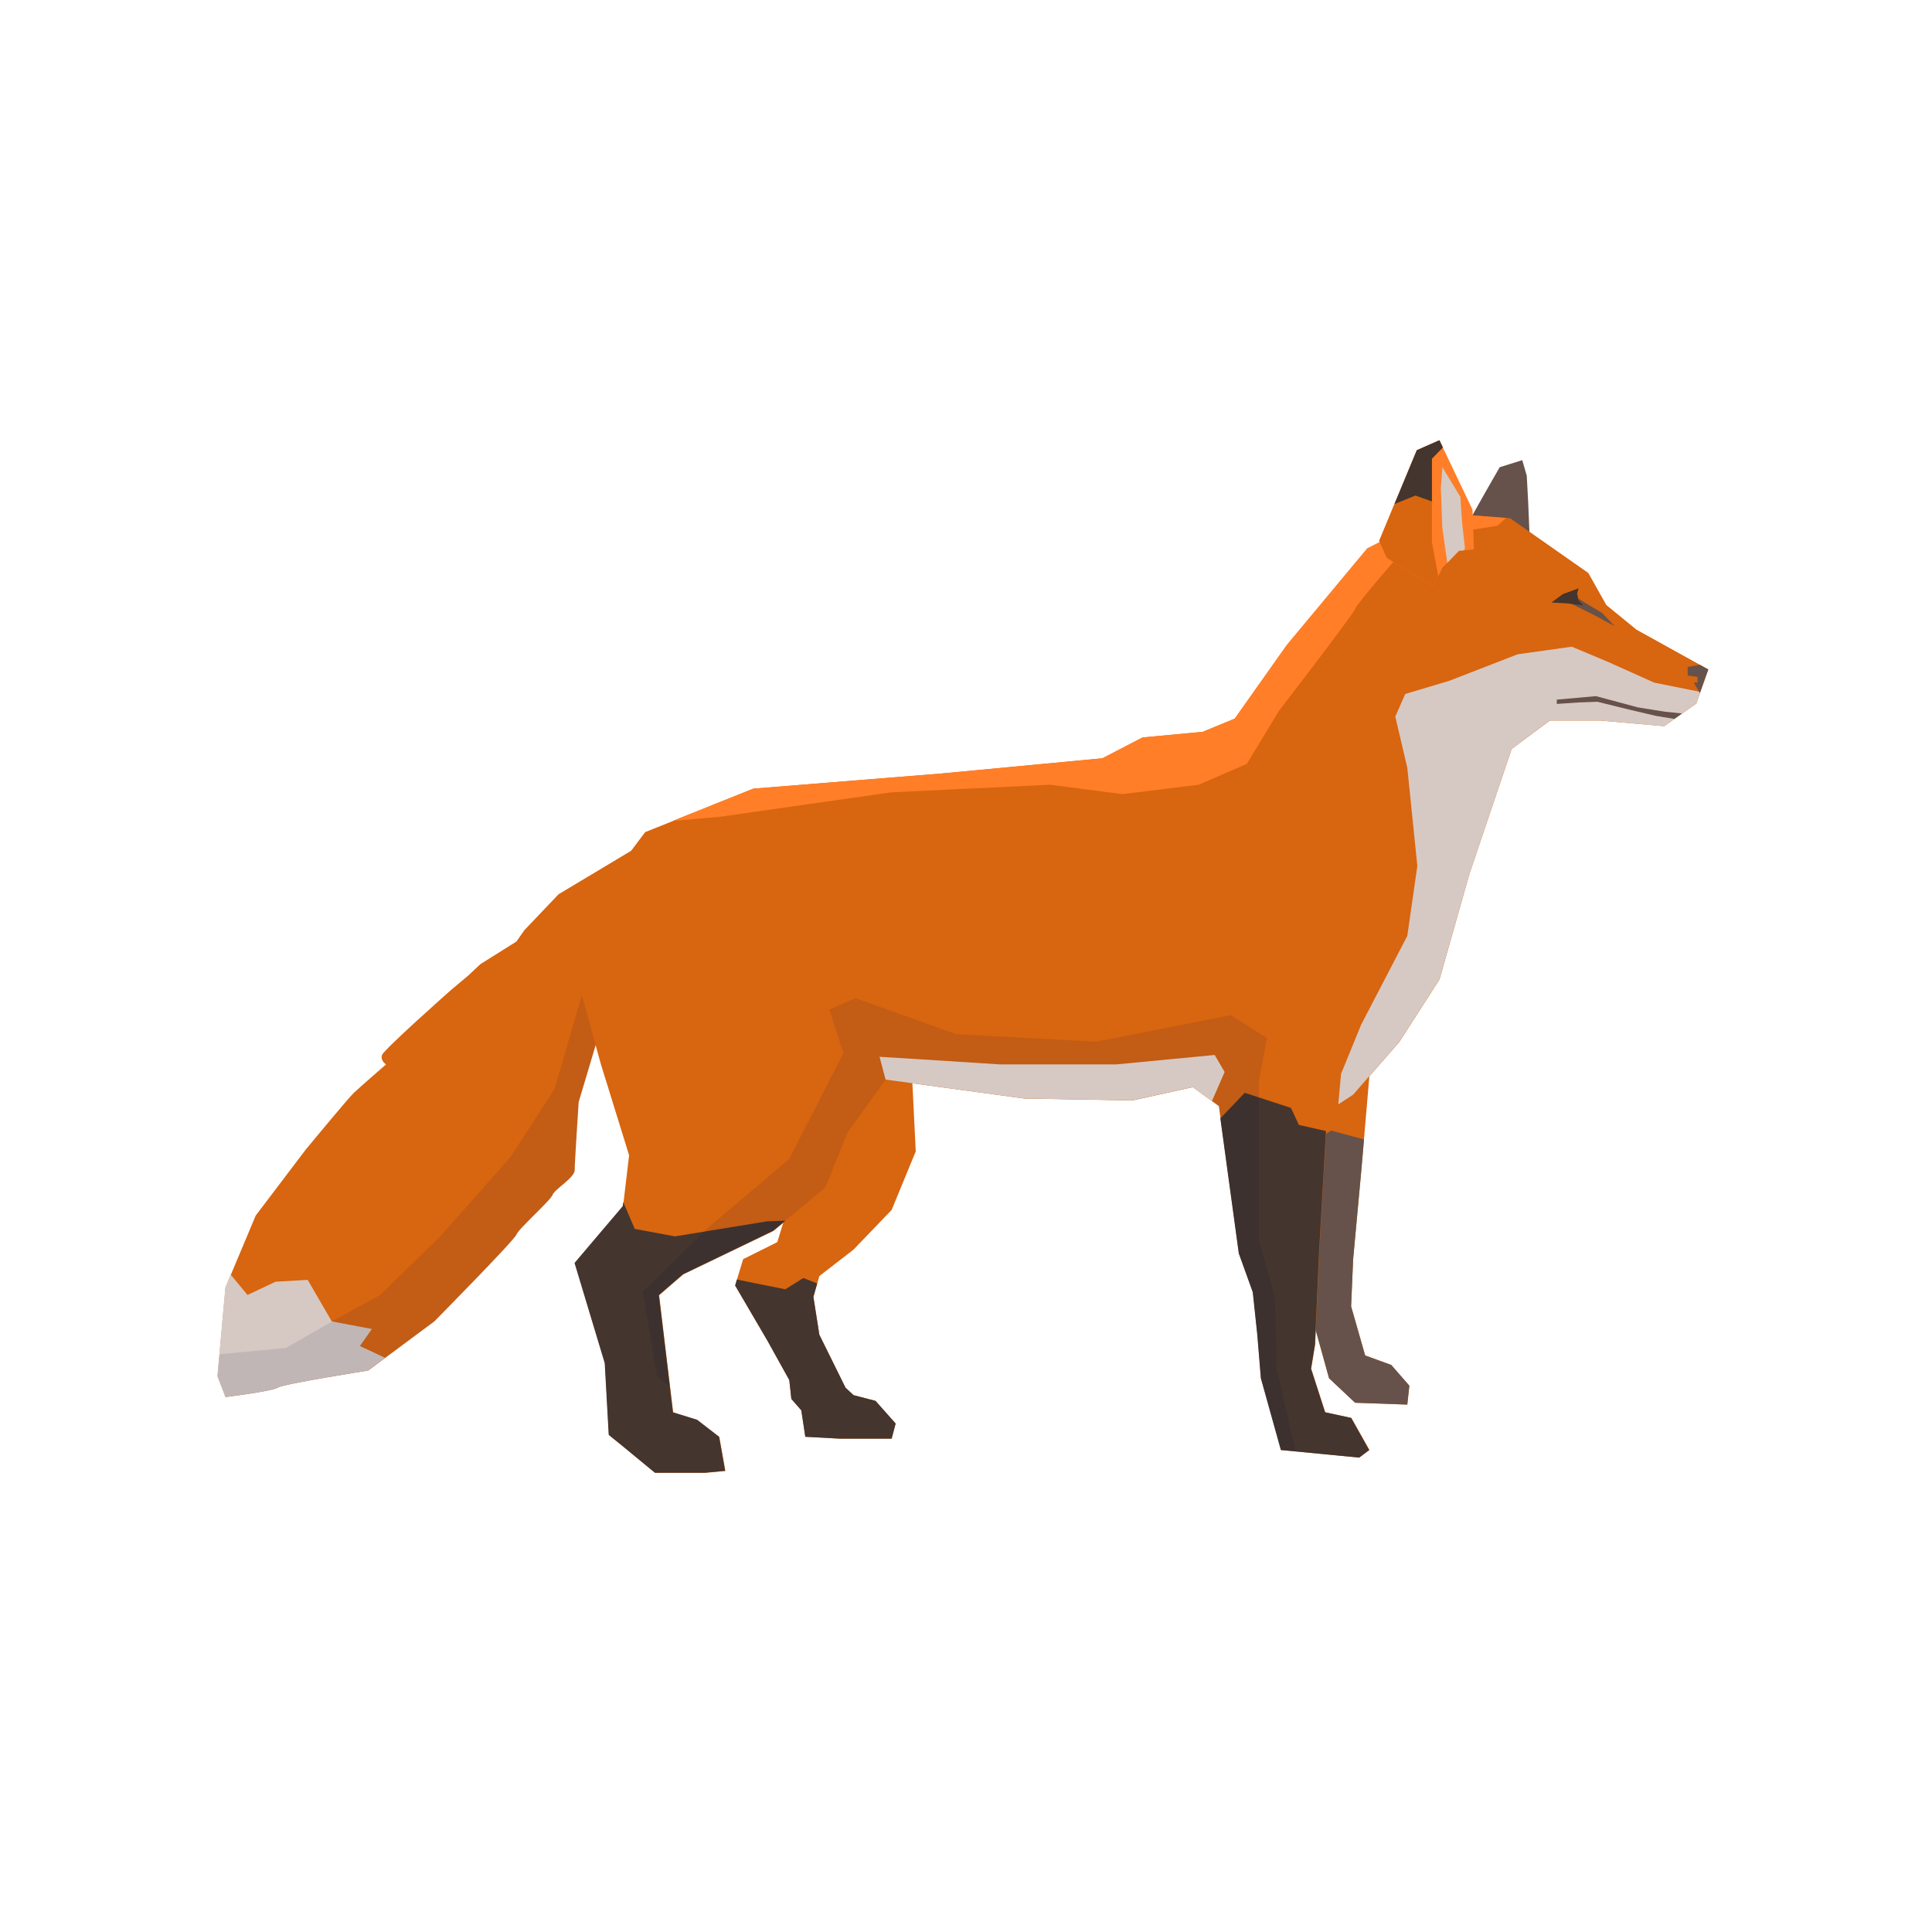 <svg width="400" height="400" viewBox="0 0 400 400" fill="none" xmlns="http://www.w3.org/2000/svg">
<path d="M133.924 174.193L115.642 185.149L108.572 192.58L106.916 194.937L99.442 199.63L96.957 201.965L93.22 205.108C93.22 205.108 79.504 217.253 79.1 218.421C78.676 219.588 79.929 220.374 79.929 220.374C79.929 220.374 74.535 225.066 73.283 226.234C72.051 227.402 63.325 237.976 63.325 237.976L52.942 251.671L46.699 266.534L45.043 284.922L46.699 289.232C46.699 289.232 56.254 288.064 57.507 287.279C58.76 286.493 76.213 283.754 76.213 283.754L89.908 273.584C89.908 273.584 106.533 256.746 106.937 255.578C107.362 254.389 114.007 248.529 114.411 247.361C114.835 246.193 118.976 243.836 118.976 242.265C118.976 240.694 119.804 228.167 119.804 228.167L123.541 215.639C123.541 215.639 129.359 206.233 129.359 204.683C129.359 203.175 133.924 174.193 133.924 174.193Z" fill="#D8650F"/>
<path d="M74.514 278.68L76.998 275.155L68.696 273.584L63.706 264.984L57.06 265.367L51.242 268.106L47.76 263.902L46.656 266.534L45 284.922L46.656 289.232C46.656 289.232 56.211 288.065 57.464 287.279C58.716 286.493 76.17 283.754 76.17 283.754L79.716 281.121L74.514 278.68Z" fill="#D6C9C3"/>
<path d="M304.253 107.882C304.571 106.99 310.495 96.735 310.495 96.735L315.167 95.27L316.101 98.497L316.398 104.081L316.717 111.704L304.253 107.882Z" fill="#66524A"/>
<path d="M130.165 198.674L121.884 201.2L114.835 225.448L105.705 239.547L91.16 255.981L78.696 268.126L68.738 273.604L59.183 279.083L45.488 280.378L45.063 284.964L46.72 289.274C46.72 289.274 56.274 288.107 57.527 287.321C58.78 286.535 76.233 283.796 76.233 283.796L89.929 273.626C89.929 273.626 106.554 256.788 106.957 255.62C107.382 254.431 114.028 248.571 114.431 247.403C114.856 246.235 118.996 243.878 118.996 242.307C118.996 240.736 119.824 228.209 119.824 228.209L123.561 215.681C123.561 215.681 129.379 206.275 129.379 204.725C129.358 204.3 129.676 201.922 130.165 198.674Z" fill="#000F45" fill-opacity="0.1"/>
<path d="M188.768 221.541L189.596 238.379L184.606 250.503L176.708 258.72L169.637 264.198L168.406 268.509L169.637 276.344L175.052 287.3L176.708 288.85L181.273 290.039L185.435 294.731L184.606 297.852H173.799L166.728 297.47L165.9 291.992L163.841 289.635L163.416 285.728L158.851 277.511L152.205 266.152L153.861 260.695L160.932 257.17L165.497 242.286L169.637 214.11L188.768 221.541Z" fill="#D8650F"/>
<path d="M176.708 288.85L175.052 287.3L169.637 276.344L168.406 268.509L169.191 265.727L166.325 264.602L162.588 266.938L156.77 265.77L152.566 264.92L152.205 266.152L158.851 277.512L163.416 285.729L163.841 289.636L165.9 291.992L166.728 297.471L173.799 297.853H184.606L185.435 294.731L181.273 290.039L176.708 288.85Z" fill="#44352E"/>
<path d="M283.891 218.42L281.811 242.69L280.154 260.695L279.73 270.462L282.638 280.633L288.053 282.607L291.79 286.896L291.365 290.803L280.558 290.421L275.165 285.346L270.175 267.341V222.327L283.891 218.42Z" fill="#D8650F"/>
<path d="M291.79 286.897L288.053 282.608L282.638 280.633L279.73 270.462L280.154 260.695L281.811 242.69L282.405 235.916L275.589 234.069L270.175 237.636V267.341L275.165 285.347L280.558 290.421L291.365 290.804L291.79 286.897Z" fill="#66524A"/>
<path d="M353.683 138.606L351.199 145.655L344.553 150.348L331.261 149.18H320.879L312.98 155.062L304.253 180.881L298.032 202.793L289.73 215.703L280.175 226.659L274.782 230.184L273.126 259.527L272.298 278.319L271.47 283.393L274.379 292.396L279.793 293.564L283.53 300.21L281.449 301.781L265.248 300.21L261.087 285.347L260.365 276.344L259.431 267.553L256.522 259.527L252.36 229.016L246.967 225.088L234.503 227.827L212.081 227.444L183.417 223.538L175.518 234.494L170.953 245.854L160.146 254.856L141.461 263.859L136.471 268.169L139.38 292.438L144.37 293.988L148.935 297.513L150.187 304.541L146.026 304.945H135.643L128.997 299.467L126.088 297.11L125.26 282.247L119.018 261.502L128.997 249.76L130.25 239.186L124.432 220.416L119.442 202.411C119.442 202.411 122.351 188.334 122.776 187.145C123.2 185.977 133.583 172.282 133.583 172.282L156.027 163.279L195.074 160.136L228.303 156.994L236.605 152.684L249.069 151.516L255.715 148.777L266.522 133.51L283.148 113.551L297.692 106.12L312.64 107.288L328.841 118.626L332.578 125.272L338.82 130.368L353.683 138.606Z" fill="#D8650F"/>
<path d="M279.729 293.563L274.336 292.396L271.427 283.372L272.255 278.297L273.083 259.506L274.527 234.175L268.922 232.901L267.265 229.376L257.711 226.255L252.657 231.542L256.479 259.506L259.367 267.532L260.301 276.344L261.044 285.346L265.185 300.209L281.385 301.78L283.466 300.209L279.729 293.563Z" fill="#44352E"/>
<path d="M160.082 254.814L162.588 252.733L158.851 252.86L139.741 255.981L131.418 254.432L129.04 248.89L128.934 249.718L118.954 261.481L125.197 282.204L126.025 297.067L128.934 299.424L135.579 304.902H145.962L150.124 304.52L148.871 297.471L144.306 293.946L139.316 292.396L136.408 268.127L141.397 263.816L160.082 254.814Z" fill="#44352E"/>
<path d="M342.472 141.324L332.918 137.035L325.422 133.892L314.211 135.463L300.092 140.942L290.94 143.681L288.881 148.373L291.365 158.947L293.446 179.288L291.365 193.769L281.81 212.157L277.649 222.327L277.075 228.655L280.154 226.637L289.709 215.681L298.011 202.772L304.253 180.859L312.98 155.04L320.857 149.159H331.24L344.532 150.348L351.178 145.634L352.027 143.256L342.472 141.324Z" fill="#D6C9C3"/>
<path d="M267.265 296.281L264.356 283.372L263.953 268.509L260.619 256.767V223.898L262.297 214.896L254.802 210.203L226.965 215.681L197.898 214.11L177.132 206.678L171.717 209.035L174.626 218.038L163.415 239.95L146.79 254.028L133.095 267.341L136.004 284.943L138.679 287.087L136.407 268.126L141.397 263.816L160.082 254.813L170.889 245.811L175.454 234.472L183.353 223.516L212.017 227.423L234.439 227.805L246.924 225.066L252.317 228.994L256.479 259.506L259.367 267.532L260.301 276.344L261.044 285.346L265.184 300.209L268.263 300.507L267.265 296.281Z" fill="#000F45" fill-opacity="0.1"/>
<path d="M302.576 110.027L310.05 108.859C310.05 108.859 310.835 108.179 311.812 107.245L297.586 106.12L283.042 113.551L266.416 133.51L255.609 148.777L248.963 151.516L236.499 152.684L228.197 156.994L194.968 160.136L155.92 163.279L139.231 169.967L148.85 169.139L184.585 164.043L217.411 162.472L232.38 164.425L248.177 162.472L258.136 158.162L264.781 147.206C264.781 147.206 280.154 127.247 280.557 126.079C280.961 124.911 290.537 113.955 290.537 113.955L302.576 110.027Z" fill="#FF7E27"/>
<path d="M323.257 123.977L329.945 127.289L334.319 129.646L331.665 126.886L325.89 123.425L323.257 123.977Z" fill="#66524A"/>
<path d="M253.549 221.945L251.49 218.42L231.127 220.374H207.028L188.768 219.206L182.101 218.803L183.353 223.516L212.018 227.423L234.44 227.805L246.925 225.066L250.916 227.975L253.549 221.945Z" fill="#D6C9C3"/>
<path d="M298.011 91.151L293.339 93.21L285.547 111.98L287.118 115.505L296.758 121.386L298.626 117.564L302.066 114.04L305.166 113.742L304.869 105.525L298.011 91.151Z" fill="#FF7E27"/>
<path d="M296.461 94.972L298.733 92.637L298.011 91.151L293.339 93.21L285.547 111.98L287.118 115.505L296.758 121.386L297.777 119.327L296.461 112.277V102.298V94.972Z" fill="#D8650F"/>
<path d="M302.683 107.882L302.364 102.892L298.627 96.735L298.309 101.13L298.627 109.347L299.646 116.524L302.067 114.039L303.128 113.933L303.298 113.445L302.683 107.882Z" fill="#D6C9C3"/>
<path d="M298.011 91.151L293.34 93.21L288.711 104.357L293.042 102.595L296.461 103.805V102.298V94.972L298.733 92.637L298.011 91.151Z" fill="#44352E"/>
<path d="M348.248 147.715L344.744 147.354L339.139 146.462L330.412 144.127L322.322 144.848V145.74L326.675 145.443L330.731 145.294L337.27 146.908L342.876 148.225L346.655 148.84L348.248 147.715Z" fill="#66524A"/>
<path d="M350.669 141.324L351.943 143.489L353.684 138.606L351.921 137.629L349.416 138.096V139.859L351.454 140.156V141.324H350.669Z" fill="#66524A"/>
<path d="M326.824 121.811L326.527 122.851L326.824 124.316L327.758 125.335L324.34 124.911L321.219 124.741L323.576 123L326.824 121.811Z" fill="#44352E"/>
</svg>
